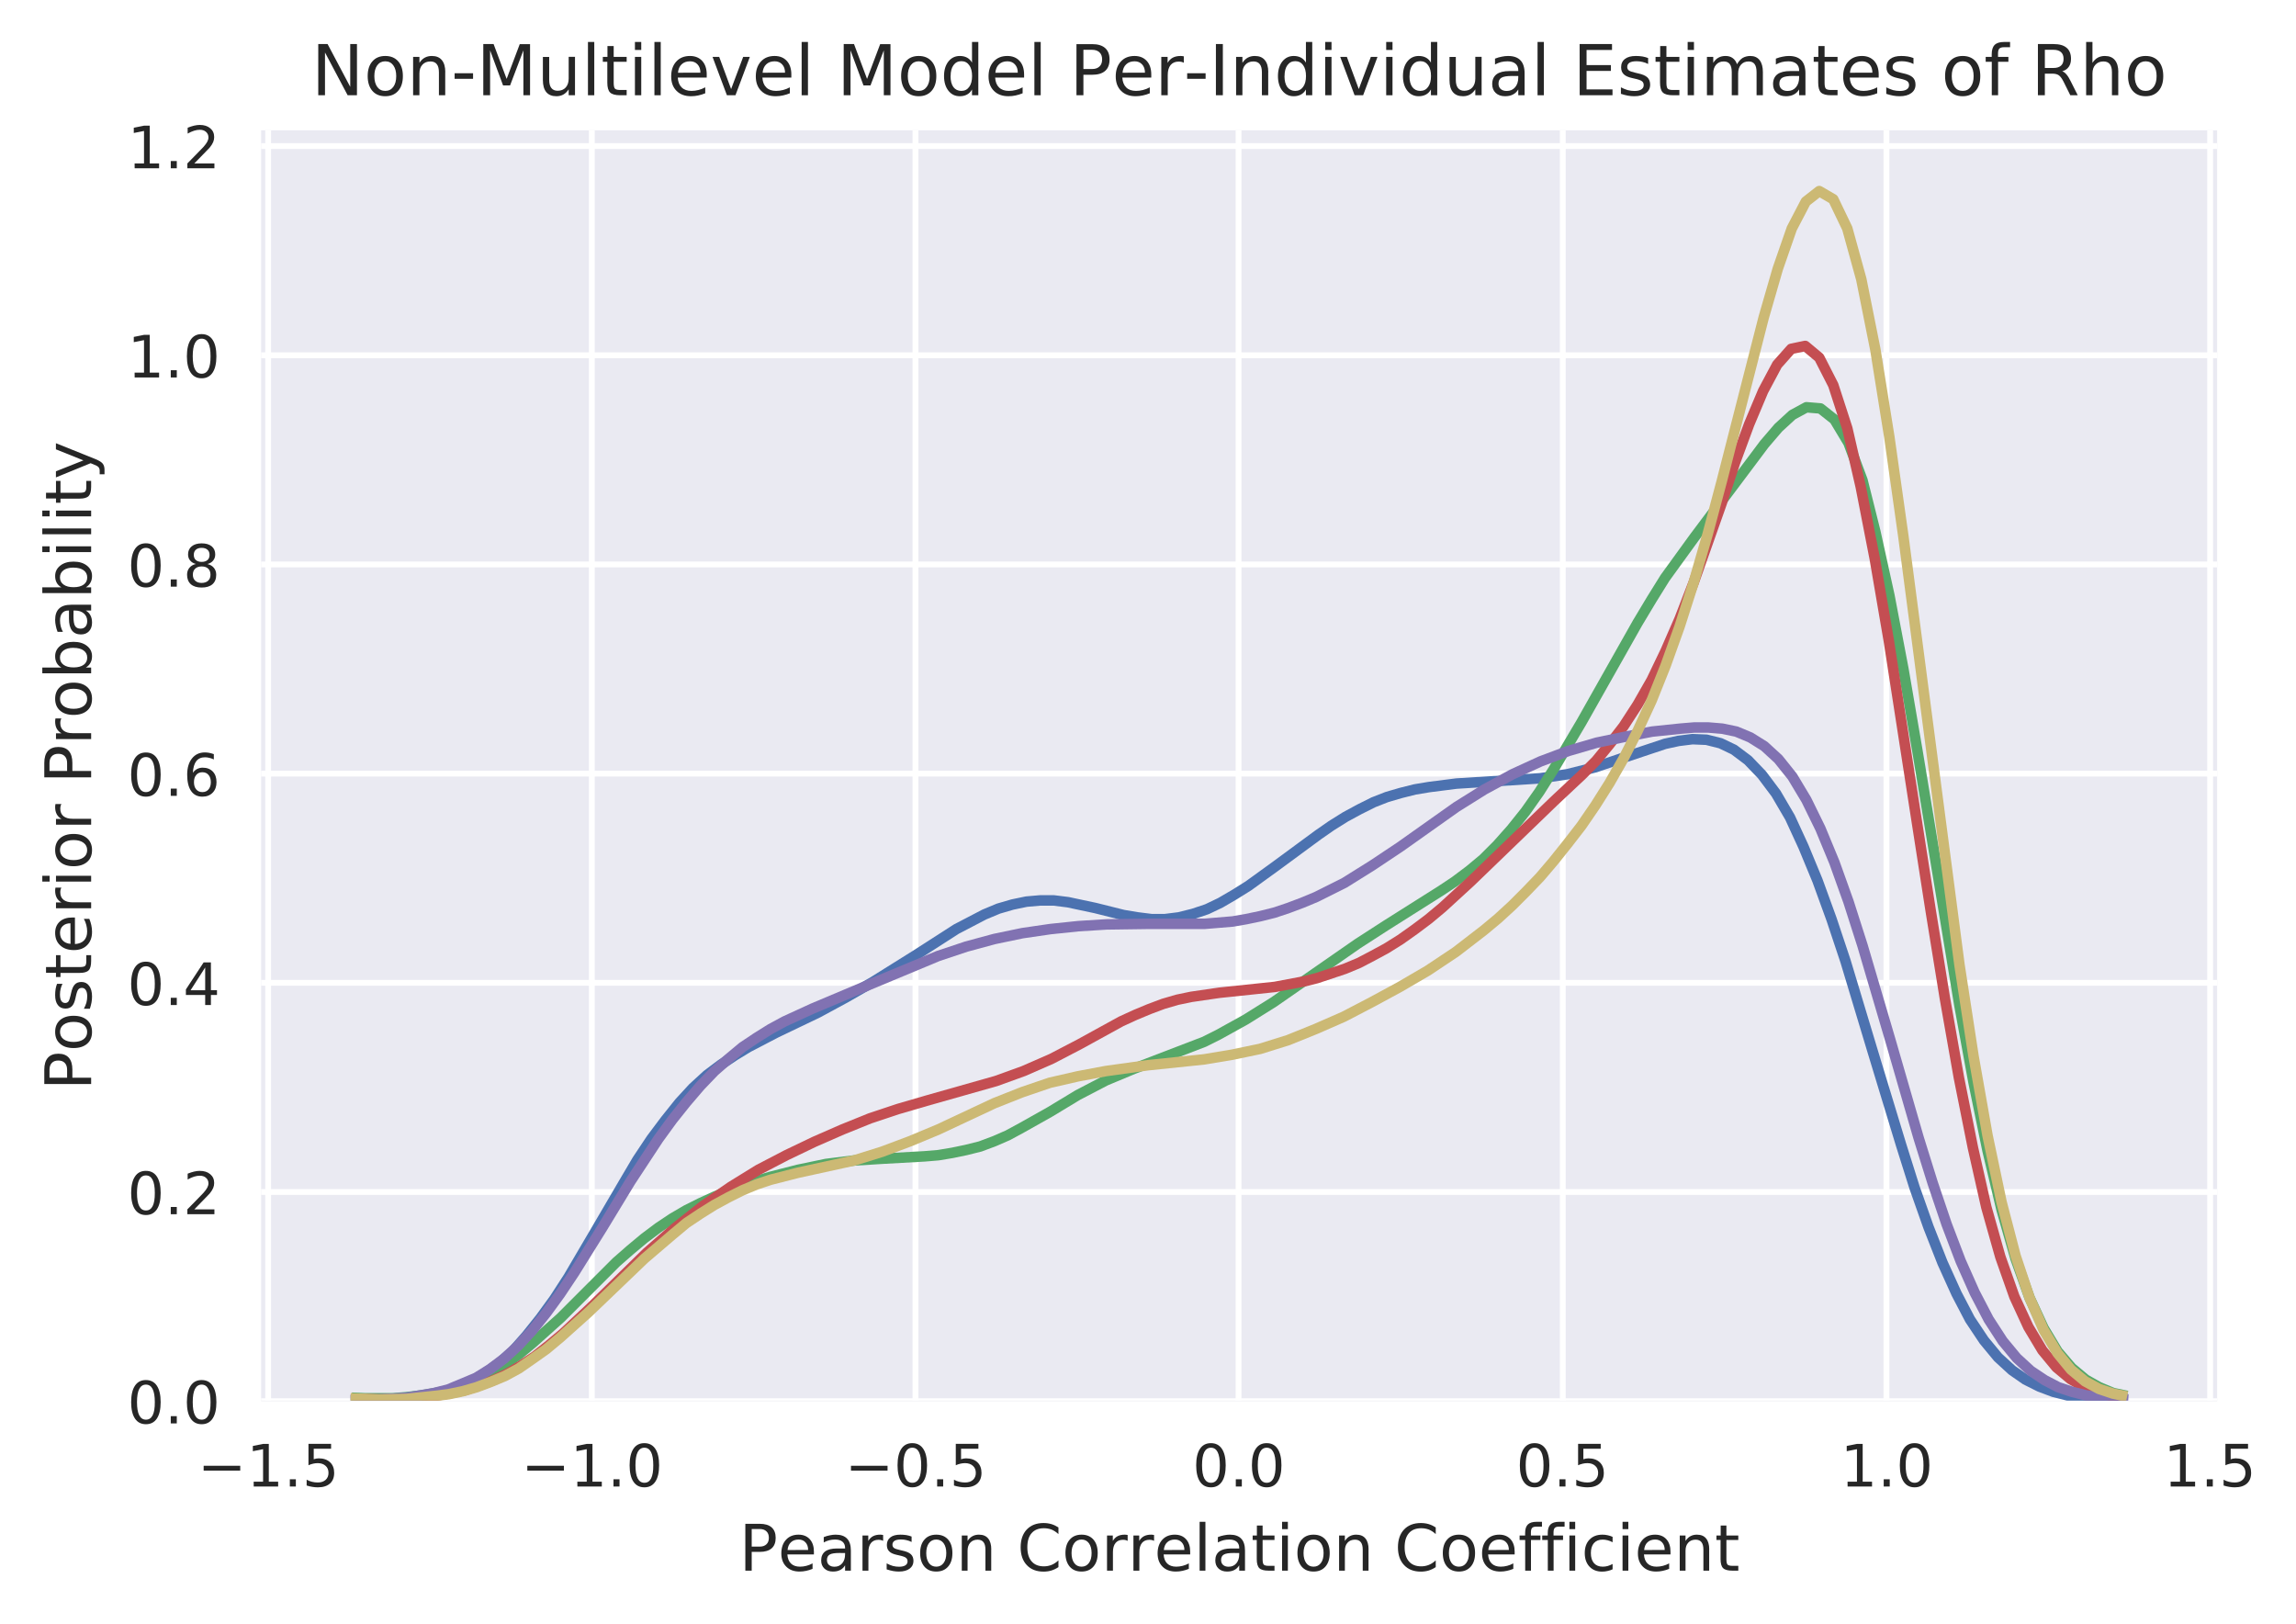 <svg viewBox="0 0 393 278" xmlns="http://www.w3.org/2000/svg" xmlns:xlink="http://www.w3.org/1999/xlink"><defs><style>*{stroke-linecap:butt;stroke-linejoin:round}</style></defs><g id="figure_1"><path d="M0 278.3h393.4V0H0z" fill="#fff" id="patch_1"/><g id="axes_1"><path d="M44.7 239.8h334.8V22.3H44.7z" fill="#eaeaf2" id="patch_2"/><g id="matplotlib.axis_1"><g id="xtick_1"><path clip-path="url(#pdd68ba0fa5)" d="M45.9 239.8V22.3" fill="none" stroke="#fff" stroke-linecap="round" id="line2d_1"/><g id="text_1"><defs><path d="M10.6 35.5h62.6v-8.3H10.6z" id="DejaVuSans-2212"/><path d="M12.4 8.3h16.1v55.6L11 60.4v9l17.4 3.5h9.9V8.3h16V0H12.5z" id="DejaVuSans-31"/><path d="M10.7 12.4H21V0H10.7z" id="DejaVuSans-2e"/><path d="M10.8 73h38.7v-8.4H19.8V46.7q2.2.8 4.3 1.1 2.2.4 4.3.4 12.2 0 19.4-6.7 7-6.7 7-18.1 0-11.8-7.2-18.3-7.4-6.5-20.7-6.5-4.6 0-9.4.8-4.7.7-9.8 2.3v10q4.4-2.5 9.1-3.6 4.7-1.2 9.9-1.2 8.5 0 13.4 4.4 5 4.5 5 12 0 7.7-5 12.1Q35 40 26.7 40q-4 0-7.9-.9-4-.9-8-2.7z" id="DejaVuSans-35"/></defs><g transform="matrix(.1 0 0 -.1 33.8 254.4)" fill="#262626"><use xlink:href="#DejaVuSans-2212"/><use x="83.8" xlink:href="#DejaVuSans-31"/><use x="147.4" xlink:href="#DejaVuSans-2e"/><use x="179.2" xlink:href="#DejaVuSans-35"/></g></g></g><g id="xtick_2"><path clip-path="url(#pdd68ba0fa5)" d="M101.3 239.8V22.3" fill="none" stroke="#fff" stroke-linecap="round" id="line2d_3"/><g id="text_2"><defs><path d="M31.8 66.4q-7.6 0-11.5-7.5-3.8-7.5-3.8-22.5t3.8-22.5q3.9-7.5 11.5-7.5 7.7 0 11.5 7.5T47 36.4q0 15-3.8 22.5t-11.5 7.5zm0 7.8q12.2 0 18.7-9.7T57 36.4Q57 18 50.5 8.3 44-1.4 31.8-1.4 19.5-1.4 13 8.3q-6.5 9.7-6.5 28 0 18.5 6.5 28.2 6.4 9.7 18.7 9.7z" id="DejaVuSans-30"/></defs><g transform="matrix(.1 0 0 -.1 89.2 254.4)" fill="#262626"><use xlink:href="#DejaVuSans-2212"/><use x="83.8" xlink:href="#DejaVuSans-31"/><use x="147.4" xlink:href="#DejaVuSans-2e"/><use x="179.2" xlink:href="#DejaVuSans-30"/></g></g></g><g id="xtick_3"><path clip-path="url(#pdd68ba0fa5)" d="M156.7 239.8V22.3" fill="none" stroke="#fff" stroke-linecap="round" id="line2d_5"/><g transform="matrix(.1 0 0 -.1 144.6 254.4)" fill="#262626" id="text_3"><use xlink:href="#DejaVuSans-2212"/><use x="83.8" xlink:href="#DejaVuSans-30"/><use x="147.4" xlink:href="#DejaVuSans-2e"/><use x="179.2" xlink:href="#DejaVuSans-35"/></g></g><g id="xtick_4"><path clip-path="url(#pdd68ba0fa5)" d="M212 239.8V22.3" fill="none" stroke="#fff" stroke-linecap="round" id="line2d_7"/><g transform="matrix(.1 0 0 -.1 204.1 254.4)" fill="#262626" id="text_4"><use xlink:href="#DejaVuSans-30"/><use x="63.6" xlink:href="#DejaVuSans-2e"/><use x="95.4" xlink:href="#DejaVuSans-30"/></g></g><g id="xtick_5"><path clip-path="url(#pdd68ba0fa5)" d="M267.5 239.8V22.3" fill="none" stroke="#fff" stroke-linecap="round" id="line2d_9"/><g transform="matrix(.1 0 0 -.1 259.5 254.4)" fill="#262626" id="text_5"><use xlink:href="#DejaVuSans-30"/><use x="63.6" xlink:href="#DejaVuSans-2e"/><use x="95.4" xlink:href="#DejaVuSans-35"/></g></g><g id="xtick_6"><path clip-path="url(#pdd68ba0fa5)" d="M322.9 239.8V22.3" fill="none" stroke="#fff" stroke-linecap="round" id="line2d_11"/><g transform="matrix(.1 0 0 -.1 315 254.4)" fill="#262626" id="text_6"><use xlink:href="#DejaVuSans-31"/><use x="63.6" xlink:href="#DejaVuSans-2e"/><use x="95.4" xlink:href="#DejaVuSans-30"/></g></g><g id="xtick_7"><path clip-path="url(#pdd68ba0fa5)" d="M378.3 239.8V22.3" fill="none" stroke="#fff" stroke-linecap="round" id="line2d_13"/><g transform="matrix(.1 0 0 -.1 370.3 254.4)" fill="#262626" id="text_7"><use xlink:href="#DejaVuSans-31"/><use x="63.6" xlink:href="#DejaVuSans-2e"/><use x="95.4" xlink:href="#DejaVuSans-35"/></g></g><g id="text_8"><defs><path d="M54.9 33V0h-9v32.7q0 7.8-3 11.6-3 3.9-9.1 3.9-7.3 0-11.5-4.7Q18.1 39 18.1 31V0h-9v54.7h9v-8.5q3.2 5 7.6 7.4Q30.1 56 35.8 56q9.4 0 14.2-5.8Q55 44.3 55 33z" id="DejaVuSans-6e"/><path d="M19.7 64.8V37.4H32q6.9 0 10.6 3.6 3.8 3.5 3.8 10.1t-3.8 10.1q-3.7 3.6-10.6 3.6zm-9.9 8.1h22.3q12.2 0 18.5-5.5Q57 61.8 57 51q0-10.8-6.3-16.3t-18.5-5.5H19.7V0H9.8z" id="DejaVuSans-50"/><path d="M34.3 27.5q-11 0-15.1-2.5-4.2-2.5-4.2-8.5 0-4.8 3.1-7.6 3.2-2.8 8.6-2.8 7.5 0 12 5.3t4.5 14v2zm17.9 3.7V0h-9v8.3q-3-5-7.7-7.3Q31-1.4 24.3-1.4 16-1.4 11 3.3 6 8 6 15.9q0 9.2 6.2 14 6.2 4.6 18.4 4.6h12.6v1q0 6.1-4 9.5-4.1 3.4-11.5 3.4-4.7 0-9.2-1.1-4.4-1.2-8.5-3.4v8.3q5 2 9.6 2.8 4.6 1 9 1 11.9 0 17.7-6.2 5.9-6.1 5.9-18.6z" id="DejaVuSans-61"/><path d="M41.1 46.3q-1.5.9-3.3 1.3-1.8.4-4 .4-7.5 0-11.6-5-4-5-4-14.2V0H9v54.7h9v-8.5q2.9 5 7.4 7.4Q30 56 36.5 56l2-.1 2.6-.4z" id="DejaVuSans-72"/><path d="M44.3 53v-8.4q-3.8 2-8 2.9-4 1-8.4 1-6.7 0-10-2-3.4-2.1-3.4-6.2 0-3.1 2.4-5 2.4-1.7 9.6-3.3l3-.7q9.7-2 13.7-5.8 4-3.7 4-10.4 0-7.6-6-12-6-4.5-16.6-4.5-4.4 0-9.1.8-4.8.9-10 2.6v9.3q5-2.6 9.7-4 4.9-1.2 9.6-1.2 6.4 0 9.8 2.2 3.4 2.2 3.4 6.1 0 3.7-2.5 5.6-2.4 2-10.8 3.8l-3.1.7q-8.4 1.8-12 5.4-3.8 3.6-3.8 10 0 7.7 5.5 11.9Q16.7 56 26.8 56q5 0 9.4-.7 4.4-.8 8-2.2z" id="DejaVuSans-73"/><path d="M30.6 48.4q-7.2 0-11.4-5.6Q15 37 15 27.3t4.2-15.5q4.1-5.6 11.4-5.6 7.2 0 11.4 5.7 4.2 5.6 4.2 15.4 0 9.7-4.2 15.4-4.2 5.7-11.4 5.7zm0 7.6q11.7 0 18.4-7.6 6.7-7.6 6.7-21.1 0-13.4-6.7-21-6.7-7.7-18.4-7.7-11.8 0-18.4 7.6Q5.5 14 5.5 27.3q0 13.5 6.7 21Q18.8 56 30.6 56z" id="DejaVuSans-6f"/><path d="M56.2 29.6v-4.4H14.9q.6-9.3 5.6-14.1 5-4.9 14-4.9 5 0 10 1.3 4.8 1.2 9.6 3.8V2.8q-4.8-2-10-3.1-5-1.1-10.2-1.1-13.1 0-20.7 7.6-7.7 7.6-7.7 20.6 0 13.4 7.3 21.3Q20 56 32.3 56q11 0 17.5-7.1 6.4-7.1 6.4-19.3zm-9 2.6q0 7.4-4.1 11.8-4 4.4-10.7 4.4-7.5 0-12-4.3-4.5-4.2-5.2-12z" id="DejaVuSans-65"/><path d="M64.4 67.3V56.9q-5 4.6-10.6 7Q48 66 41.8 66q-12.5 0-19.1-7.6Q16 50.8 16 36.4q0-14.4 6.7-22 6.6-7.7 19.1-7.7 6.3 0 12 2.3 5.6 2.3 10.6 7V5.5q-5.2-3.5-11-5.3-5.7-1.7-12.2-1.7-16.5 0-26 10.1-9.6 10.1-9.6 27.7T15.1 64q9.6 10.1 26.1 10.1 6.5 0 12.3-1.7 5.8-1.8 11-5.2z" id="DejaVuSans-43"/><path d="M9.4 76h9V0h-9z" id="DejaVuSans-6c"/><path d="M18.3 70.2V54.7h18.5v-7H18.3V18q0-6.7 1.8-8.6 1.9-1.9 7.5-1.9h9.2V0h-9.2Q17.2 0 13.2 3.9T9.2 18v29.7H2.8v7h6.6v15.5z" id="DejaVuSans-74"/><path d="M9.4 54.7h9V0h-9zm0 21.3h9V64.6h-9z" id="DejaVuSans-69"/><path d="M37.1 76v-7.5h-8.6q-4.8 0-6.7-2-1.9-2-1.9-7v-4.8h14.8v-7H20V0h-9v47.7H2.3v7h8.6v3.8q0 9.1 4.2 13.3Q19.4 76 28.6 76z" id="DejaVuSans-66"/><path d="M48.8 52.6v-8.4Q45 46.3 41 47.3q-3.8 1-7.7 1-8.7 0-13.6-5.5Q15 37.3 15 27.3t4.8-15.6q4.9-5.5 13.6-5.5 4 0 7.7 1 3.9 1.1 7.7 3.2V2.1Q45 .3 41-.5q-4-1-8.6-1-12.3 0-19.6 7.8-7.3 7.8-7.3 21 0 13.4 7.4 21Q20.2 56 33 56q4.2 0 8.1-.9 4-.8 7.7-2.5z" id="DejaVuSans-63"/></defs><g transform="matrix(.11 0 0 -.11 126.5 268.8)" fill="#262626"><use xlink:href="#DejaVuSans-50"/><use x="60.3" xlink:href="#DejaVuSans-65"/><use x="121.8" xlink:href="#DejaVuSans-61"/><use x="183.1" xlink:href="#DejaVuSans-72"/><use x="224.2" xlink:href="#DejaVuSans-73"/><use x="276.3" xlink:href="#DejaVuSans-6f"/><use x="337.5" xlink:href="#DejaVuSans-6e"/><use x="400.8" xlink:href="#DejaVuSans-20"/><use x="432.6" xlink:href="#DejaVuSans-43"/><use x="502.4" xlink:href="#DejaVuSans-6f"/><use x="563.6" xlink:href="#DejaVuSans-72"/><use x="604.7" xlink:href="#DejaVuSans-72"/><use x="645.8" xlink:href="#DejaVuSans-65"/><use x="707.3" xlink:href="#DejaVuSans-6c"/><use x="735.1" xlink:href="#DejaVuSans-61"/><use x="796.4" xlink:href="#DejaVuSans-74"/><use x="835.6" xlink:href="#DejaVuSans-69"/><use x="863.4" xlink:href="#DejaVuSans-6f"/><use x="924.6" xlink:href="#DejaVuSans-6e"/><use x="987.9" xlink:href="#DejaVuSans-20"/><use x="1019.7" xlink:href="#DejaVuSans-43"/><use x="1089.6" xlink:href="#DejaVuSans-6f"/><use x="1150.7" xlink:href="#DejaVuSans-65"/><use x="1212.3" xlink:href="#DejaVuSans-66"/><use x="1247.5" xlink:href="#DejaVuSans-66"/><use x="1282.7" xlink:href="#DejaVuSans-69"/><use x="1310.5" xlink:href="#DejaVuSans-63"/><use x="1365.4" xlink:href="#DejaVuSans-69"/><use x="1393.2" xlink:href="#DejaVuSans-65"/><use x="1454.7" xlink:href="#DejaVuSans-6e"/><use x="1518.1" xlink:href="#DejaVuSans-74"/></g></g></g><g id="matplotlib.axis_2"><g id="ytick_1"><path clip-path="url(#pdd68ba0fa5)" d="M44.7 239.8h334.8" fill="none" stroke="#fff" stroke-linecap="round" id="line2d_15"/><g transform="matrix(.1 0 0 -.1 21.8 243.6)" fill="#262626" id="text_9"><use xlink:href="#DejaVuSans-30"/><use x="63.6" xlink:href="#DejaVuSans-2e"/><use x="95.4" xlink:href="#DejaVuSans-30"/></g></g><g id="ytick_2"><path clip-path="url(#pdd68ba0fa5)" d="M44.7 204h334.8" fill="none" stroke="#fff" stroke-linecap="round" id="line2d_17"/><g id="text_10"><defs><path d="M19.2 8.3h34.4V0H7.3v8.3l15.3 15.6q9.7 9.8 12.2 12.6 4.7 5.3 6.6 9 2 3.7 2 7.3 0 5.8-4.2 9.5-4 3.6-10.6 3.6-4.6 0-9.8-1.6-5.1-1.6-11-4.9v10q6 2.4 11.1 3.6 5.2 1.2 9.5 1.2 11.4 0 18-5.7 6.8-5.6 6.8-15 0-4.6-1.7-8.6-1.6-4-6-9.5l-7.9-8.2L19.2 8.3z" id="DejaVuSans-32"/></defs><g transform="matrix(.1 0 0 -.1 21.8 207.8)" fill="#262626"><use xlink:href="#DejaVuSans-30"/><use x="63.6" xlink:href="#DejaVuSans-2e"/><use x="95.4" xlink:href="#DejaVuSans-32"/></g></g></g><g id="ytick_3"><path clip-path="url(#pdd68ba0fa5)" d="M44.7 168.2h334.8" fill="none" stroke="#fff" stroke-linecap="round" id="line2d_19"/><g id="text_11"><defs><path d="M37.8 64.3l-25-39h25zM35.2 73h12.4V25.4H58v-8.2H47.6V0h-9.8v17.2h-33v9.5z" id="DejaVuSans-34"/></defs><g transform="matrix(.1 0 0 -.1 21.8 172)" fill="#262626"><use xlink:href="#DejaVuSans-30"/><use x="63.6" xlink:href="#DejaVuSans-2e"/><use x="95.4" xlink:href="#DejaVuSans-34"/></g></g></g><g id="ytick_4"><path clip-path="url(#pdd68ba0fa5)" d="M44.7 132.4h334.8" fill="none" stroke="#fff" stroke-linecap="round" id="line2d_21"/><g id="text_12"><defs><path d="M33 40.4q-6.6 0-10.5-4.6-3.9-4.5-3.9-12.4T22.5 11Q26.4 6.4 33 6.4q6.7 0 10.5 4.6 4 4.5 4 12.4t-4 12.4q-3.8 4.6-10.5 4.6zm19.6 30.9v-9Q48.9 64.1 45 65q-3.8 1-7.5 1-9.8 0-15-6.7-5-6.6-5.8-19.9 2.9 4.3 7.2 6.5 4.4 2.3 9.6 2.3 11 0 17.4-6.7 6.3-6.6 6.3-18.1 0-11.2-6.6-18Q44-1.4 33-1.4q-12.6 0-19.3 9.7Q7 18 7 36.3 7 53.8 15.2 64q8.2 10.3 22 10.3 3.7 0 7.5-.7 3.8-.8 7.9-2.2z" id="DejaVuSans-36"/></defs><g transform="matrix(.1 0 0 -.1 21.8 136.2)" fill="#262626"><use xlink:href="#DejaVuSans-30"/><use x="63.6" xlink:href="#DejaVuSans-2e"/><use x="95.4" xlink:href="#DejaVuSans-36"/></g></g></g><g id="ytick_5"><path clip-path="url(#pdd68ba0fa5)" d="M44.7 96.6h334.8" fill="none" stroke="#fff" stroke-linecap="round" id="line2d_23"/><g id="text_13"><defs><path d="M31.8 34.6q-7 0-11-3.7-4.1-3.8-4.1-10.4 0-6.6 4-10.3 4-3.8 11-3.8 7.1 0 11.2 3.8 4 3.8 4 10.3 0 6.6-4 10.4-4 3.7-11.1 3.7zm-9.9 4.2q-6.3 1.6-9.9 6Q8.5 49 8.5 55.2q0 8.8 6.2 13.8 6.3 5.1 17 5.1 11 0 17.2-5Q55 64 55 55.2q0-6.2-3.6-10.6-3.5-4.3-9.8-5.9 7.1-1.6 11.1-6.5 4-4.8 4-11.8 0-10.6-6.5-16.3-6.5-5.6-18.5-5.6T13.2 4.2Q6.8 10 6.8 20.5q0 7 4 11.8 4 4.9 11.1 6.5zm-3.6 15.6q0-5.7 3.5-8.8 3.6-3.2 10-3.2 6.3 0 10 3.2 3.5 3.1 3.5 8.8 0 5.7-3.6 8.8-3.6 3.2-10 3.2-6.3 0-9.9-3.2-3.5-3.1-3.5-8.8z" id="DejaVuSans-38"/></defs><g transform="matrix(.1 0 0 -.1 21.8 100.4)" fill="#262626"><use xlink:href="#DejaVuSans-30"/><use x="63.6" xlink:href="#DejaVuSans-2e"/><use x="95.4" xlink:href="#DejaVuSans-38"/></g></g></g><g id="ytick_6"><path clip-path="url(#pdd68ba0fa5)" d="M44.7 60.8h334.8" fill="none" stroke="#fff" stroke-linecap="round" id="line2d_25"/><g transform="matrix(.1 0 0 -.1 21.8 64.6)" fill="#262626" id="text_14"><use xlink:href="#DejaVuSans-31"/><use x="63.6" xlink:href="#DejaVuSans-2e"/><use x="95.4" xlink:href="#DejaVuSans-30"/></g></g><g id="ytick_7"><path clip-path="url(#pdd68ba0fa5)" d="M44.7 25h334.8" fill="none" stroke="#fff" stroke-linecap="round" id="line2d_27"/><g transform="matrix(.1 0 0 -.1 21.8 28.8)" fill="#262626" id="text_15"><use xlink:href="#DejaVuSans-31"/><use x="63.6" xlink:href="#DejaVuSans-2e"/><use x="95.4" xlink:href="#DejaVuSans-32"/></g></g><g id="text_16"><defs><path d="M48.7 27.3q0 9.9-4 15.5-4.2 5.7-11.3 5.7-7.1 0-11.2-5.7-4-5.6-4-15.5 0-10 4-15.6t11.2-5.6q7.1 0 11.2 5.7 4 5.6 4 15.5zM18 46.3q2.9 5 7.2 7.3Q29.6 56 35.6 56q10 0 16.2-8Q58 40.3 58 27.4q0-12.9-6.2-20.8-6.2-8-16.2-8-6 0-10.3 2.5Q21 3.3 18 8.2V0h-9v76h9z" id="DejaVuSans-62"/><path d="M32.2-5q-3.8-9.8-7.5-12.8-3.6-3-9.6-3H7.9v7.5h5.3q3.7 0 5.7 1.8 2.1 1.7 4.6 8.3l1.6 4L3 54.8h9.5l17-42.8 17.2 42.8h9.5z" id="DejaVuSans-79"/></defs><g transform="matrix(0 -.11 -.11 0 15.6 186.6)" fill="#262626"><use xlink:href="#DejaVuSans-50"/><use x="60.3" xlink:href="#DejaVuSans-6f"/><use x="121.4" xlink:href="#DejaVuSans-73"/><use x="173.5" xlink:href="#DejaVuSans-74"/><use x="212.7" xlink:href="#DejaVuSans-65"/><use x="274.3" xlink:href="#DejaVuSans-72"/><use x="315.4" xlink:href="#DejaVuSans-69"/><use x="343.2" xlink:href="#DejaVuSans-6f"/><use x="404.3" xlink:href="#DejaVuSans-72"/><use x="445.5" xlink:href="#DejaVuSans-20"/><use x="477.2" xlink:href="#DejaVuSans-50"/><use x="537.5" xlink:href="#DejaVuSans-72"/><use x="578.6" xlink:href="#DejaVuSans-6f"/><use x="639.8" xlink:href="#DejaVuSans-62"/><use x="703.3" xlink:href="#DejaVuSans-61"/><use x="764.6" xlink:href="#DejaVuSans-62"/><use x="828" xlink:href="#DejaVuSans-69"/><use x="855.8" xlink:href="#DejaVuSans-6c"/><use x="883.6" xlink:href="#DejaVuSans-69"/><use x="911.4" xlink:href="#DejaVuSans-74"/><use x="950.6" xlink:href="#DejaVuSans-79"/></g></g></g><path clip-path="url(#pdd68ba0fa5)" d="M61.6 239.6l4.8-.1 4.7-.4 2.4-.4 2.4-.5 2.4-.8 2.3-1L83 235l2.4-1.7 2.4-2.1 2.3-2.6 2.4-3 2.4-3.3 2.4-3.7 4.7-8 4.8-8.2 2.3-3.9 2.4-3.6 2.4-3.2 2.4-3 2.3-2.5 2.4-2.2 2.4-1.8 2.4-1.6 2.3-1.4 4.8-2.5 7.1-3.4 4.8-2.6 4.7-2.7 7.2-4.5 7-4.5 2.5-1.3 2.3-1.2 2.4-1 2.4-.7 2.4-.5 2.3-.2h2.4l2.4.3 4.7 1 4.8 1.2 2.4.4 2.4.3h2.3l2.4-.3 2.4-.6 2.4-.8 2.3-1.1 2.4-1.4 2.4-1.5 4.7-3.4 7.2-5.3 2.3-1.6 2.4-1.5 2.4-1.3 2.4-1.2 2.3-.9 2.4-.7 2.4-.6 2.4-.4 4.7-.6 14.3-.9 4.7-.7 4.8-1.2 4.7-1.6 4.8-1.6 2.4-.8 2.3-.5 2.4-.3 2.4.1 2.4.6 2.3 1.1 2.4 1.8 2.4 2.5 2.4 3.2 2.4 4.1 2.3 5 2.4 5.8 2.4 6.6 2.4 7.2 4.7 15.6 4.8 15.8 2.3 7.3 2.4 6.8 2.4 6.1 2.4 5.3 2.3 4.4 2.4 3.6 2.4 2.9 2.4 2.2 2.3 1.6 2.4 1.2 2.4.9 2.4.6 2.3.3 4.8.4h2.4" fill="none" stroke="#4c72b0" stroke-linecap="round" stroke-width="1.8" id="line2d_29"/><path clip-path="url(#pdd68ba0fa5)" d="M60.2 239.2l2.3.1h4.8l2.4-.2 2.4-.3 2.4-.4 2.4-.5 2.4-.8 2.4-1L84 235l2.4-1.5 2.4-1.7 2.4-2 4.8-4.3 9.5-9.5 2.4-2.1 2.4-2 2.4-1.8 2.4-1.6 2.4-1.4 2.4-1.2 2.4-1.1 4.8-2 4.8-1.4 4.7-1.2 4.8-1 4.8-.6 4.8-.3 7.2-.4 2.4-.2 2.4-.4 2.4-.5 2.4-.6 2.4-.9 2.3-1 2.4-1.3 4.8-2.7 4.8-2.9 4.8-2.5 4.8-2 12-4.6 2.4-1.2 4.7-2.6 4.8-3 7.2-5 7.2-5 4.8-3.1 9.5-6 2.4-1.6 2.4-1.8 2.4-2 2.4-2.4 2.4-2.7 2.4-3 2.4-3.4 2.4-3.8 4.8-8.1 9.6-17 2.4-4 2.3-3.7L290 92l9.6-12.8L302 76l2.4-2.8 2.4-2.2 2.4-1.3 2.4.2 2.4 1.9 2.4 4 2.4 6.4L321 91l2.4 10.9 2.4 12.6 2.4 14 7.2 43.6 2.4 13.1 2.4 11.7 2.4 10.1 2.4 8.4 2.4 6.7 2.4 5.2 2.4 4 2.4 2.8 2.4 2 2.3 1.3 2.4 1 2.4.5h0" fill="none" stroke="#55a868" stroke-linecap="round" stroke-width="1.8" id="line2d_30"/><path clip-path="url(#pdd68ba0fa5)" d="M60.6 239.4l4.7.1 4.8-.2 4.8-.5 2.4-.4 2.4-.5 2.4-.8 2.4-.9 2.3-1.1 2.4-1.4 2.4-1.6 2.4-1.9 2.4-2 4.8-4.5 9.5-9.3 4.8-4.2 4.8-3.8 4.8-3.3 4.7-2.9 4.8-2.5 4.8-2.3 4.8-2.1 4.7-1.9 4.8-1.6 4.8-1.4 12-3.4 4.7-1.7 4.8-2.1 4.8-2.5 7.1-3.9 2.4-1.1 2.4-1 2.4-.9 2.4-.7 2.4-.5 4.8-.7 9.5-1 4.8-.9 2.4-.6 2.4-.8 2.4-.8 2.4-1 2.3-1.2 2.4-1.3 2.4-1.5 2.4-1.7 2.4-1.8 2.4-2 4.8-4.4 14.3-13.8 4.8-4.5 2.4-2.4 2.3-2.8 2.4-3.1 2.4-3.7 2.4-4.2 2.4-5 2.4-5.5 2.4-6.2 4.8-13.6 2.3-7 2.4-6.5 2.4-5.7 2.4-4.5 2.4-2.7 2.4-.5 2.4 2 2.4 4.7 2.4 7.4 2.3 10 2.4 12.3 2.4 14 4.8 31 2.4 15.4 2.4 14.8 2.4 13.6 2.4 12 2.3 10.2 2.4 8.5 2.4 6.8 2.4 5.2 2.4 4 2.4 2.9 2.4 2 2.4 1.4 2.4.9 2.3.6 2.4.3h0" fill="none" stroke="#c44e52" stroke-linecap="round" stroke-width="1.8" id="line2d_31"/><path clip-path="url(#pdd68ba0fa5)" d="M60 239.6l4.8-.1 4.8-.3 2.4-.4 2.3-.4 2.4-.6 2.4-1 2.4-1 2.4-1.5 2.4-1.8 2.4-2.2 2.4-2.6 2.4-3 2.4-3.3 2.4-3.6 4.8-7.7 4.8-7.9 4.8-7.3 2.4-3.3 2.4-3 2.4-2.8 2.4-2.5 2.4-2.1 2.4-2 2.4-1.6 2.4-1.5 2.4-1.3 4.8-2.2 9.5-4 12-5 4.8-1.6 4.8-1.3 4.8-1 4.8-.7 4.8-.5 4.8-.3 7.2-.1h9.6l4.8-.4 2.3-.4 2.4-.5 2.4-.6 2.4-.8 2.4-.9 2.4-1 4.8-2.4 4.8-3 4.8-3.2 9.6-6.8 4.8-3 4.8-2.6 4.8-2.2 4.8-1.8 4.8-1.4 4.8-1 4.7-.9 4.8-.5 2.4-.2h2.4l2.4.2 2.4.5 2.4 1 2.4 1.5 2.4 2.2 2.4 3 2.4 4 2.4 4.9 2.4 5.8 2.4 6.7 2.4 7.5 4.8 16.3 4.8 16.6 2.4 7.7 2.4 7.1 2.4 6.3 2.4 5.4 2.4 4.6 2.4 3.7 2.4 2.9 2.4 2.2 2.4 1.6 2.3 1.2 2.4.8 2.4.6 2.4.4 4.8.3h0" fill="none" stroke="#8172b2" stroke-linecap="round" stroke-width="1.8" id="line2d_32"/><path clip-path="url(#pdd68ba0fa5)" d="M60 239.3l4.8.2 4.8-.1 4.8-.5 2.4-.3 2.4-.5 2.4-.7 2.4-.9 2.4-1 2.4-1.3 2.3-1.6 2.4-1.7 2.4-2 4.8-4.3 9.6-9.2 4.8-4.1 2.4-2 2.4-1.6 2.4-1.5 2.4-1.3 2.4-1.2 2.4-1 2.4-.8 4.7-1.2 9.6-2.1 4.8-1.5 4.8-1.8 4.8-2 9.6-4.5 4.8-1.9 4.7-1.6 4.8-1.1 4.8-.9 7.2-1 9.6-1 4.8-.8 4.8-1 4.8-1.5 4.7-1.9 4.8-2.1 4.8-2.5 4.8-2.6 4.8-2.8 4.8-3.2 4.8-3.7 2.4-2 2.4-2.2 2.4-2.4 2.4-2.5 2.3-2.7 2.4-3 2.4-3.1 2.4-3.5 2.4-3.8 2.4-4.2 2.4-4.7 2.4-5.2 2.4-6 2.4-6.7 2.4-7.5 2.4-8.3 2.4-9 7.2-28.1 2.4-8.3 2.4-6.9 2.4-4.6 2.3-1.8 2.4 1.4 2.4 5 2.4 8.7 2.4 12 2.4 15 2.4 17 9.6 73.3 2.4 15.6 2.4 13.6 2.4 11.4 2.4 9.2 2.4 7.2 2.4 5.5 2.4 4 2.3 2.8 2.4 2 2.4 1.3 2.4.8 2.4.5h0" fill="none" stroke="#ccb974" stroke-linecap="round" stroke-width="1.8" id="line2d_33"/><path d="M44.7 239.8V22.3" fill="none" id="patch_3"/><path d="M379.5 239.8V22.3" fill="none" id="patch_4"/><path d="M44.7 239.8h334.8" fill="none" id="patch_5"/><path d="M44.7 22.3h334.8" fill="none" id="patch_6"/><g id="text_17"><defs><path d="M45.4 46.4V76h9V0h-9v8.2Q42.6 3.3 38.3 1q-4.4-2.4-10.4-2.4-10 0-16.2 7.9-6.2 8-6.2 20.8 0 12.9 6.2 20.8Q18 56 28 56q6 0 10.4-2.4 4.3-2.3 7.1-7.2zM14.8 27.3q0-10 4-15.6Q23 6.2 30.2 6.2q7.1 0 11.2 5.7 4.1 5.6 4.1 15.5t-4.1 15.5q-4.1 5.7-11.2 5.7t-11.2-5.7q-4.1-5.6-4.1-15.5z" id="DejaVuSans-64"/><path d="M9.8 73h13.3l32.3-61v61H65V0H51.7L19.4 61V0H9.8z" id="DejaVuSans-4e"/><path d="M9.8 73h14.7l18.6-49.7 18.7 49.6h14.7V0H67v64L48 14H38L19.5 64V0H9.8z" id="DejaVuSans-4d"/><path d="M8.5 21.6v33h9V22q0-7.7 3-11.6 3-4 9-4 7.4 0 11.6 4.7 4.2 4.7 4.2 12.7v31h9V0h-9v8.4Q42 3.4 37.7 1q-4.3-2.4-10-2.4-9.4 0-14.3 5.8-4.9 5.9-4.9 17.2zM31.1 56z" id="DejaVuSans-75"/><path d="M3 54.7h9.5l17-45.9 17.2 45.9h9.5L35.7 0H23.5z" id="DejaVuSans-76"/><path d="M4.9 31.4h26.3v-8H4.9z" id="DejaVuSans-2d"/><path d="M9.8 73h9.9V0H9.8z" id="DejaVuSans-49"/><path d="M9.8 73H56v-8.4H19.7V43h34.7v-8.3H19.7V8.3h37V0H9.9z" id="DejaVuSans-45"/><path d="M52 44.2q3.4 6 8 9Q64.9 56 71 56q8.6 0 13.3-6 4.6-6 4.6-17V0h-9v32.7q0 7.9-2.8 11.7-2.8 3.8-8.5 3.8-7 0-11-4.7-4-4.6-4-12.6V0h-9.1v32.7q0 8-2.8 11.7-2.8 3.8-8.6 3.8-6.9 0-11-4.7-4-4.6-4-12.6V0h-9v54.7h9v-8.5q3 5 7.4 7.4Q29.8 56 35.7 56q6 0 10.1-3 4.2-3 6.2-8.8z" id="DejaVuSans-6d"/><path d="M44.4 34.2q3.2-1 6.2-4.6 3-3.5 6-9.7L66.6 0H56l-9.3 18.7q-3.6 7.3-7 9.7-3.4 2.4-9.3 2.4H19.7V0H9.8v73h22.3q12.5 0 18.6-5.3Q57 62.5 57 51.9q0-6.9-3.2-11.4-3.2-4.6-9.3-6.3zM19.7 64.8V38.9H32q7.1 0 10.7 3.3 3.7 3.3 3.7 9.7 0 6.4-3.7 9.6-3.6 3.3-10.7 3.3z" id="DejaVuSans-52"/><path d="M54.9 33V0h-9v32.7q0 7.8-3 11.6-3 3.9-9.1 3.9-7.3 0-11.5-4.7Q18.1 39 18.1 31V0h-9v76h9V46.2q3.2 5 7.6 7.4Q30.1 56 35.8 56q9.4 0 14.2-5.8Q55 44.3 55 33z" id="DejaVuSans-68"/></defs><g transform="matrix(.12 0 0 -.12 53.3 16.3)" fill="#262626"><use xlink:href="#DejaVuSans-4e"/><use x="74.8" xlink:href="#DejaVuSans-6f"/><use x="136" xlink:href="#DejaVuSans-6e"/><use x="199.4" xlink:href="#DejaVuSans-2d"/><use x="235.4" xlink:href="#DejaVuSans-4d"/><use x="321.7" xlink:href="#DejaVuSans-75"/><use x="385.1" xlink:href="#DejaVuSans-6c"/><use x="412.9" xlink:href="#DejaVuSans-74"/><use x="452.1" xlink:href="#DejaVuSans-69"/><use x="479.9" xlink:href="#DejaVuSans-6c"/><use x="507.7" xlink:href="#DejaVuSans-65"/><use x="569.2" xlink:href="#DejaVuSans-76"/><use x="628.4" xlink:href="#DejaVuSans-65"/><use x="689.9" xlink:href="#DejaVuSans-6c"/><use x="717.7" xlink:href="#DejaVuSans-20"/><use x="749.5" xlink:href="#DejaVuSans-4d"/><use x="835.7" xlink:href="#DejaVuSans-6f"/><use x="896.9" xlink:href="#DejaVuSans-64"/><use x="960.4" xlink:href="#DejaVuSans-65"/><use x="1021.9" xlink:href="#DejaVuSans-6c"/><use x="1049.7" xlink:href="#DejaVuSans-20"/><use x="1081.5" xlink:href="#DejaVuSans-50"/><use x="1141.8" xlink:href="#DejaVuSans-65"/><use x="1203.3" xlink:href="#DejaVuSans-72"/><use x="1244.3" xlink:href="#DejaVuSans-2d"/><use x="1280.4" xlink:href="#DejaVuSans-49"/><use x="1309.9" xlink:href="#DejaVuSans-6e"/><use x="1373.2" xlink:href="#DejaVuSans-64"/><use x="1436.7" xlink:href="#DejaVuSans-69"/><use x="1464.5" xlink:href="#DejaVuSans-76"/><use x="1523.7" xlink:href="#DejaVuSans-69"/><use x="1551.5" xlink:href="#DejaVuSans-64"/><use x="1614.9" xlink:href="#DejaVuSans-75"/><use x="1678.3" xlink:href="#DejaVuSans-61"/><use x="1739.6" xlink:href="#DejaVuSans-6c"/><use x="1767.4" xlink:href="#DejaVuSans-20"/><use x="1799.2" xlink:href="#DejaVuSans-45"/><use x="1862.4" xlink:href="#DejaVuSans-73"/><use x="1914.5" xlink:href="#DejaVuSans-74"/><use x="1953.7" xlink:href="#DejaVuSans-69"/><use x="1981.5" xlink:href="#DejaVuSans-6d"/><use x="2078.9" xlink:href="#DejaVuSans-61"/><use x="2140.1" xlink:href="#DejaVuSans-74"/><use x="2179.4" xlink:href="#DejaVuSans-65"/><use x="2240.9" xlink:href="#DejaVuSans-73"/><use x="2293" xlink:href="#DejaVuSans-20"/><use x="2324.8" xlink:href="#DejaVuSans-6f"/><use x="2385.9" xlink:href="#DejaVuSans-66"/><use x="2421.1" xlink:href="#DejaVuSans-20"/><use x="2452.9" xlink:href="#DejaVuSans-52"/><use x="2522.4" xlink:href="#DejaVuSans-68"/><use x="2585.8" xlink:href="#DejaVuSans-6f"/></g></g></g></g><defs><clipPath id="pdd68ba0fa5"><path d="M44.7 22.3h334.8v217.4H44.7z"/></clipPath></defs></svg>